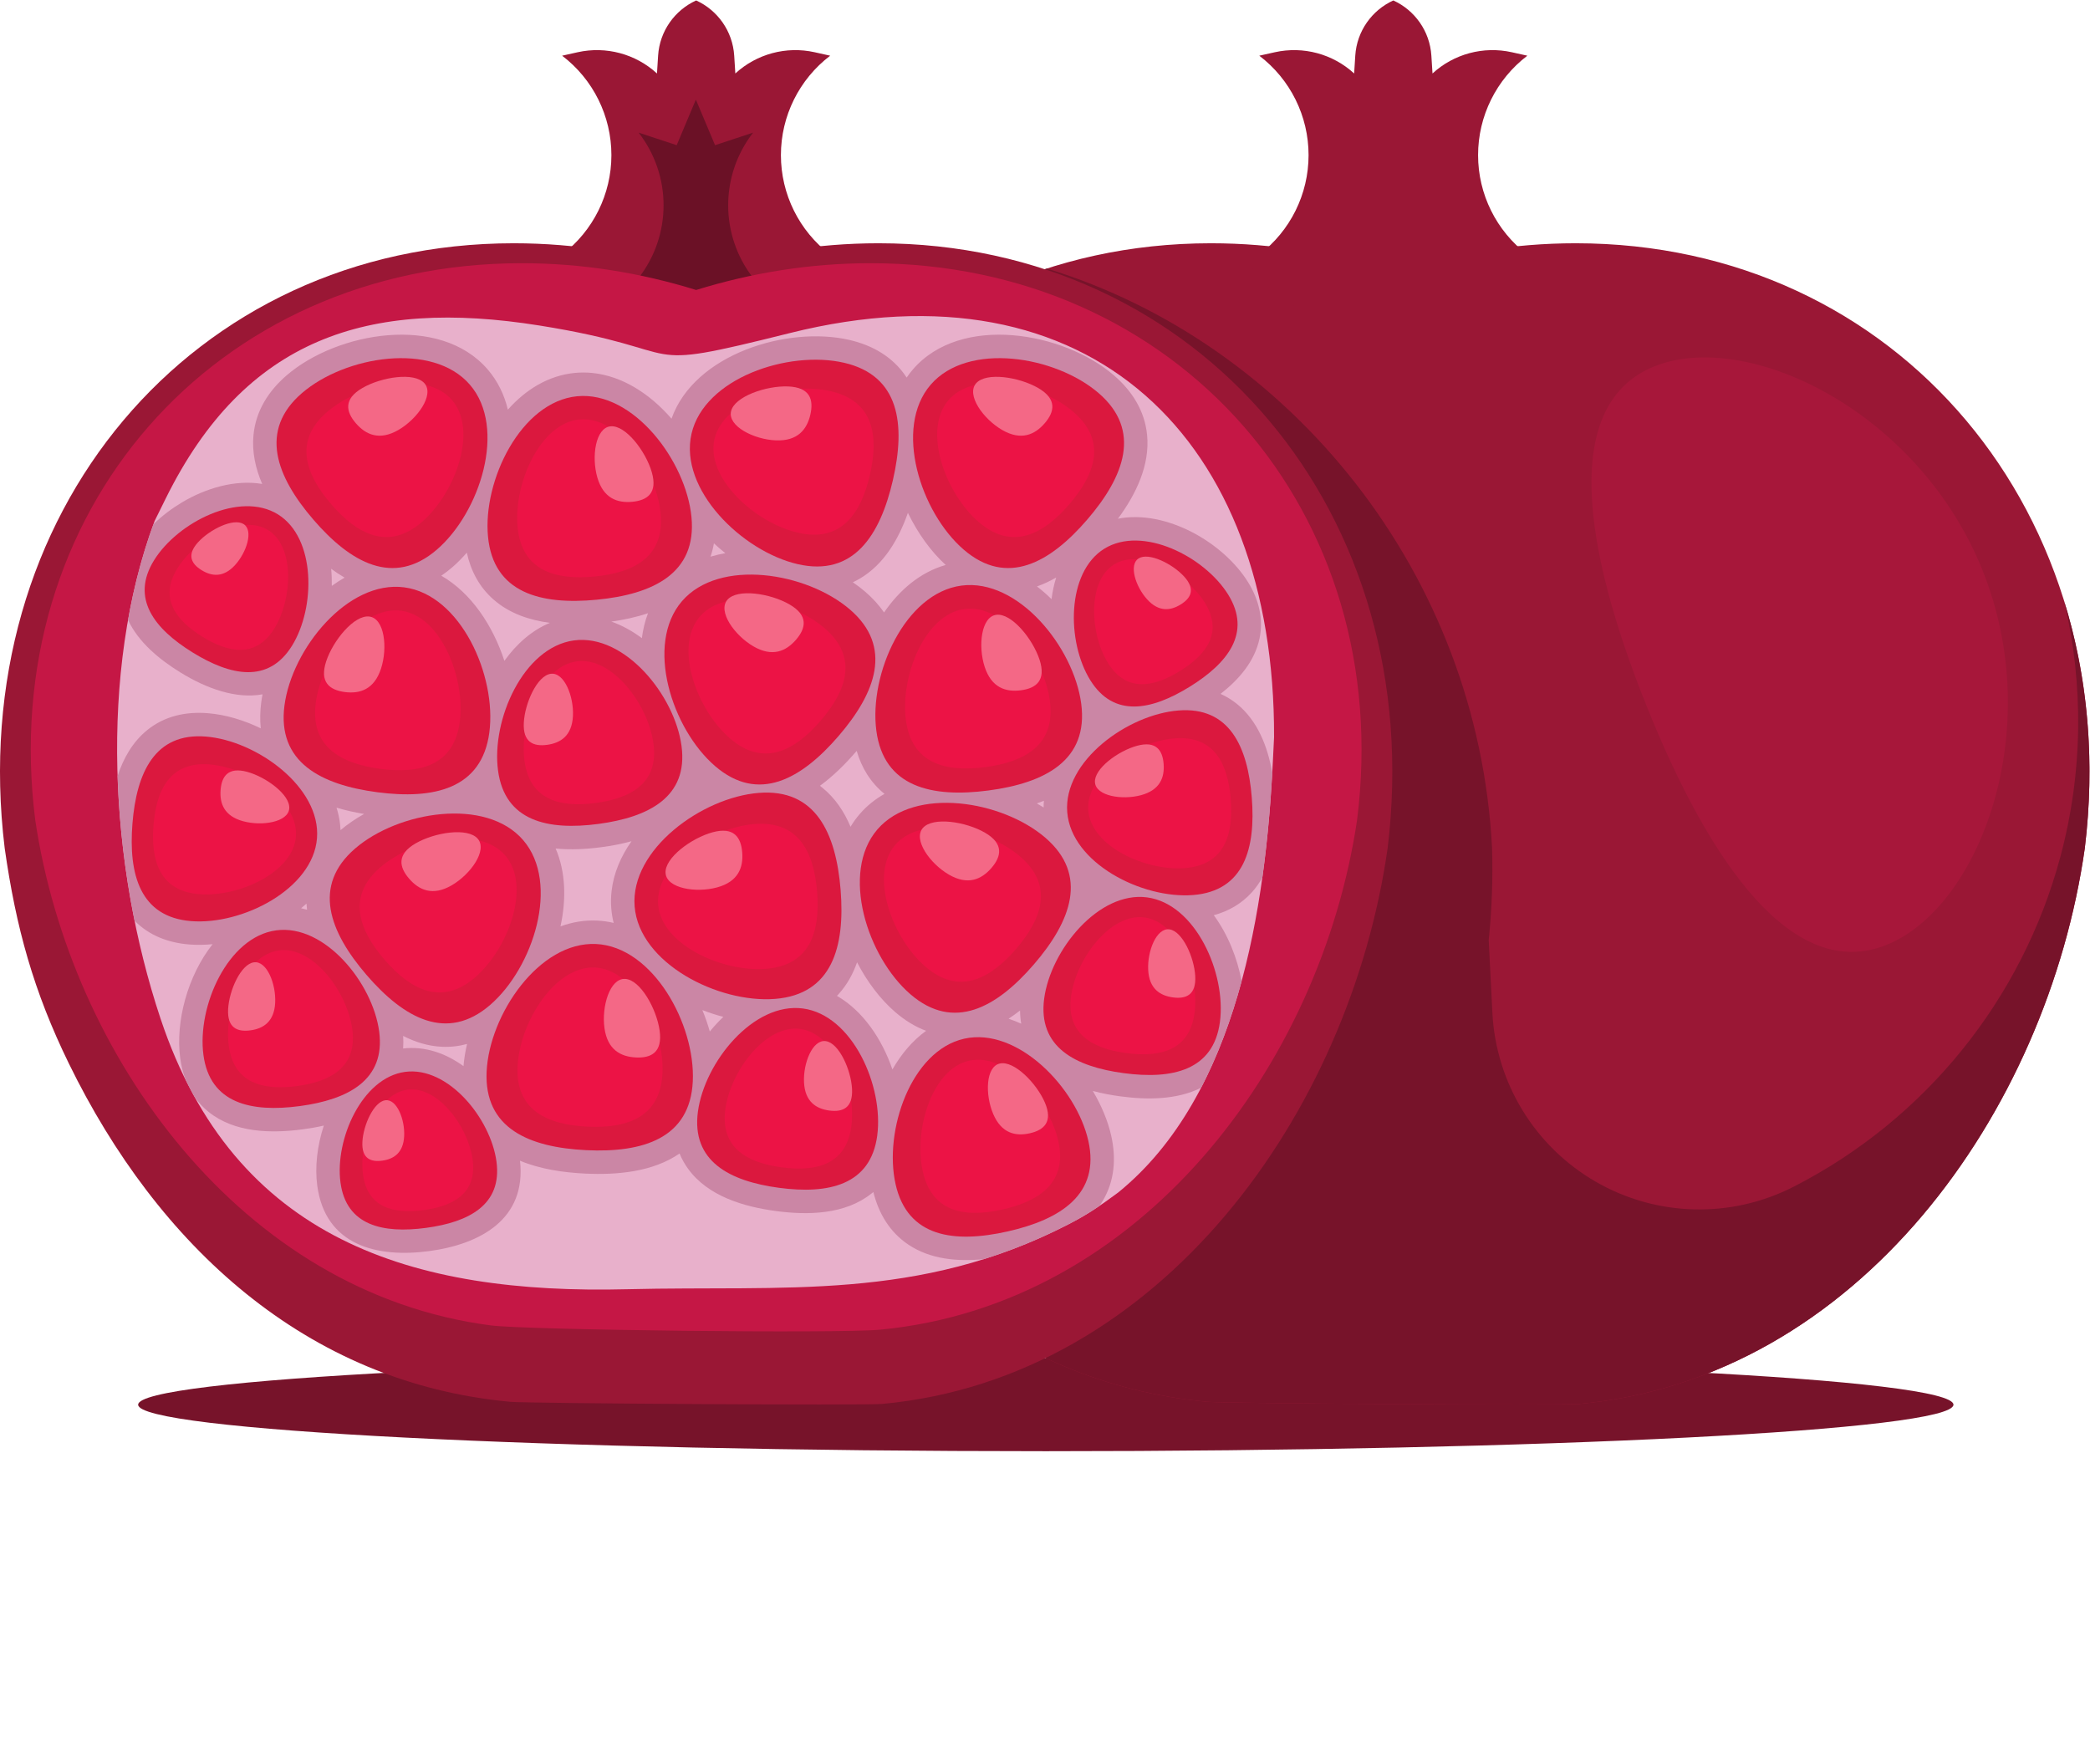 <?xml version="1.0" encoding="UTF-8" standalone="no"?>
<svg
   xmlns:dc="http://purl.org/dc/elements/1.1/"
   xmlns:cc="http://creativecommons.org/ns#"
   xmlns:rdf="http://www.w3.org/1999/02/22-rdf-syntax-ns#"
   xmlns:svg="http://www.w3.org/2000/svg"
   xmlns="http://www.w3.org/2000/svg"
   xmlns:sodipodi="http://sodipodi.sourceforge.net/DTD/sodipodi-0.dtd"
   xmlns:inkscape="http://www.inkscape.org/namespaces/inkscape"
   version="1.1"
   id="svg2"
   xml:space="preserve"
   width="840.52"
   height="709.44"
   viewBox="0 0 840.52 709.44"
   sodipodi:docname="228_pomegranate.svg"
   inkscape:version="1.0.1 (3bc2e813f5, 2020-09-07)"><defs
     id="defs6"><clipPath
       clipPathUnits="userSpaceOnUse"
       id="clipPath109"><rect
         style="fill-rule:evenodd;stroke-width:7.5"
         id="rect111"
         width="7052.172"
         height="4587.079"
         x="-100.293"
         y="-5368.308"
         transform="scale(1,-1)" /></clipPath></defs><sodipodi:namedview
     pagecolor="#ffffff"
     bordercolor="#666666"
     borderopacity="1"
     objecttolerance="10"
     gridtolerance="10"
     guidetolerance="10"
     inkscape:pageopacity="0"
     inkscape:pageshadow="2"
     inkscape:window-width="2400"
     inkscape:window-height="1271"
     id="namedview4"
     inkscape:document-rotation="0"
     showgrid="false"
     inkscape:zoom="1.420839"
     inkscape:cx="293.95282"
     inkscape:cy="332.1981"
     inkscape:window-x="-9"
     inkscape:window-y="454"
     inkscape:window-maximized="1"
     inkscape:current-layer="g10" /><g
     id="g10"
     inkscape:groupmode="layer"
     inkscape:label="ink_ext_XXXXXX"
     transform="matrix(1.333,0,0,-1.333,0,709.44)"><g
       id="g12"
       transform="scale(0.1)"
       clip-path="url(#clipPath109)"><path
         d="m 2296.45,90.519 c 0,6.77 -0.97,12.601 -2.99,17.422 -1.94,4.872 -4.69,8.579 -8.22,11.231 -3.51,2.578 -7.37,3.898 -11.66,3.898 -6.76,0 -12.47,-2.859 -17.13,-8.39 -4.67,-5.61 -6.99,-13.75 -6.99,-24.61 0,-10.219 2.32,-18.141 6.92,-23.758 4.64,-5.672 10.38,-8.551 17.2,-8.551 4.09,0 7.87,1.25 11.37,3.75 3.44,2.461 6.25,6.16 8.35,11.09 2.12,4.98 3.15,10.918 3.15,17.918 z m -48.13,37.333 v -3.09 c 4.61,5.937 9.39,10.34 14.37,13.09 4.99,2.8 10.65,4.23 16.95,4.23 7.54,0 14.51,-2.062 20.87,-6.16 6.34,-4.051 11.36,-9.961 15.06,-17.813 3.69,-7.847 5.51,-17.078 5.51,-27.797 0,-7.883 -1.03,-15.184 -3.16,-21.711 -2.12,-6.629 -5.05,-12.18 -8.78,-16.652 -3.72,-4.469 -8.13,-7.949 -13.18,-10.297 -5.09,-2.453 -10.54,-3.641 -16.32,-3.641 -7.05,0 -12.95,1.449 -17.71,4.399 -4.8,2.93 -9.31,7.23 -13.61,12.941 V 16.891 C 2248.32,5.59 2244.38,0 2236.53,0 c -4.63,0 -7.69,1.41 -9.16,4.332 -1.5,2.93 -2.25,7.168 -2.25,12.73 V 127.691 c 0,4.86 0.99,8.539 3.05,10.918 2.06,2.403 4.84,3.641 8.36,3.641 3.47,0 6.32,-1.238 8.5,-3.738 2.19,-2.512 3.29,-6.063 3.29,-10.66"
         style="fill:#2d2b2e;fill-opacity:1;fill-rule:nonzero;stroke:none"
         id="path14" /><path
         d="M 2404.63,52.492 V 55.75 c -2.97,-3.898 -6.04,-7.117 -9.3,-9.719 -3.24,-2.692 -6.78,-4.641 -10.59,-5.902 -3.86,-1.258 -8.25,-1.918 -13.15,-1.918 -5.93,0 -11.25,1.301 -15.96,3.828 -4.72,2.582 -8.35,6.113 -10.91,10.613 -3.1,5.449 -4.61,13.277 -4.61,23.43 v 50.809 c 0,5.101 1.11,8.961 3.34,11.461 2.21,2.55 5.14,3.847 8.8,3.847 3.73,0 6.72,-1.297 9,-3.886 2.27,-2.571 3.41,-6.411 3.41,-11.422 V 85.852 c 0,-5.922 0.49,-10.91 1.39,-14.93 1.02,-4.07 2.72,-7.231 5.26,-9.531 2.44,-2.262 5.81,-3.391 10.07,-3.391 4.18,0 8.08,1.301 11.7,3.852 3.69,2.551 6.36,5.871 8.02,9.988 1.4,3.672 2.07,11.621 2.07,23.883 v 31.168 c 0,5.011 1.14,8.851 3.43,11.422 2.26,2.589 5.22,3.886 8.87,3.886 3.68,0 6.61,-1.297 8.82,-3.847 2.21,-2.5 3.3,-6.36 3.3,-11.461 V 52.652 c 0,-4.883 -1.03,-8.562 -3.18,-10.961 -2.09,-2.473 -4.84,-3.66 -8.21,-3.66 -3.34,0 -6.11,1.281 -8.3,3.781 -2.18,2.559 -3.27,6.066 -3.27,10.68"
         style="fill:#2d2b2e;fill-opacity:1;fill-rule:nonzero;stroke:none"
         id="path16" /><path
         d="m 2475.85,89.5 c 0,-10.188 2.22,-18.008 6.67,-23.508 4.48,-5.441 10.34,-8.23 17.61,-8.23 6.2,0 11.49,2.82 15.99,8.418 4.48,5.621 6.69,13.582 6.69,24.051 0,6.84 -0.93,12.649 -2.77,17.492 -1.88,4.898 -4.55,8.679 -7.92,11.34 -3.47,2.628 -7.42,4.007 -11.99,4.007 -4.71,0 -8.83,-1.379 -12.5,-4.007 -3.68,-2.661 -6.54,-6.543 -8.65,-11.563 -2.1,-5 -3.13,-11 -3.13,-18 z m -1.17,76.172 v -39.16 c 4.57,5.058 9.3,8.847 14.1,11.551 4.79,2.66 10.75,4.019 17.83,4.019 8.14,0 15.27,-2.062 21.45,-6.082 6.12,-4.098 10.92,-9.91 14.29,-17.559 3.42,-7.679 5.09,-16.742 5.09,-27.261 0,-7.789 -0.94,-14.898 -2.81,-21.41 -1.91,-6.457 -4.63,-12.047 -8.22,-16.828 -3.63,-4.762 -7.99,-8.379 -13.11,-11.082 -5.14,-2.547 -10.8,-3.848 -16.95,-3.848 -3.78,0 -7.33,0.469 -10.69,1.41 -3.34,0.93 -6.17,2.141 -8.48,3.711 -2.36,1.488 -4.35,3.086 -6,4.688 -1.65,1.652 -3.8,4.082 -6.5,7.332 v -2.5 c 0,-4.859 -1.13,-8.492 -3.36,-10.961 -2.2,-2.473 -5.04,-3.68 -8.43,-3.68 -3.5,0 -6.24,1.207 -8.34,3.68 -2.06,2.551 -3.09,6.129 -3.09,10.961 V 164.57 c 0,5.153 1.01,9.082 3.03,11.731 2,2.679 4.78,4 8.4,4 3.75,0 6.68,-1.281 8.7,-3.828 2.06,-2.524 3.09,-6.094 3.09,-10.801"
         style="fill:#2d2b2e;fill-opacity:1;fill-rule:nonzero;stroke:none"
         id="path18" /><path
         d="M 2564.77,53.59 V 164.73 c 0,5.153 1.09,9.012 3.27,11.649 2.2,2.601 5.15,3.922 8.86,3.922 3.72,0 6.71,-1.289 9.01,-3.91 2.24,-2.571 3.4,-6.5 3.4,-11.661 V 53.59 c 0,-5.168 -1.18,-9.098 -3.46,-11.73 -2.31,-2.547 -5.29,-3.848 -8.95,-3.848 -3.59,0 -6.48,1.328 -8.75,4.027 -2.26,2.711 -3.38,6.531 -3.38,11.551"
         style="fill:#2d2b2e;fill-opacity:1;fill-rule:nonzero;stroke:none"
         id="path20" /><path
         d="M 2639.22,127.609 V 53.59 c 0,-5.16 -1.19,-9.027 -3.48,-11.668 -2.35,-2.582 -5.34,-3.91 -8.91,-3.91 -3.61,0 -6.53,1.328 -8.77,4.02 -2.24,2.719 -3.38,6.539 -3.38,11.559 v 73.301 c 0,5.011 1.14,8.851 3.38,11.422 2.24,2.589 5.16,3.886 8.77,3.886 3.57,0 6.56,-1.297 8.91,-3.886 2.29,-2.571 3.48,-6.102 3.48,-10.704 z m -12.15,26.52 c -3.4,0 -6.31,1.062 -8.79,3.332 -2.36,2.168 -3.6,5.309 -3.6,9.309 0,3.609 1.24,6.562 3.73,8.972 2.46,2.328 5.36,3.449 8.66,3.449 3.19,0 6.02,-1.039 8.48,-3.16 2.43,-2.121 3.67,-5.25 3.67,-9.261 0,-3.989 -1.21,-7.04 -3.59,-9.25 -2.4,-2.227 -5.24,-3.391 -8.56,-3.391"
         style="fill:#2d2b2e;fill-opacity:1;fill-rule:nonzero;stroke:none"
         id="path22" /><path
         d="m 2752.54,69.731 c 0,-3.18 -0.89,-6.598 -2.71,-10.219 -1.87,-3.633 -4.65,-7.082 -8.4,-10.359 -3.74,-3.281 -8.46,-5.93 -14.15,-7.902 -5.69,-2.051 -12.13,-3.039 -19.23,-3.039 -15.19,0 -27.02,4.621 -35.55,13.82 -8.51,9.27 -12.76,21.602 -12.76,37.129 0,10.5 1.94,19.82 5.82,27.86 3.9,8.05 9.57,14.332 16.92,18.722 7.35,4.43 16.19,6.629 26.42,6.629 6.37,0 12.22,-0.98 17.52,-2.891 5.31,-1.949 9.81,-4.48 13.47,-7.507 3.7,-3.071 6.5,-6.34 8.48,-9.801 1.98,-3.481 2.91,-6.723 2.91,-9.731 0,-3.031 -1.11,-5.609 -3.27,-7.761 -2.2,-2.149 -4.83,-3.219 -7.96,-3.219 -2.06,0 -3.74,0.609 -5.1,1.699 -1.32,1.051 -2.87,2.781 -4.53,5.27 -3.01,4.722 -6.14,8.312 -9.41,10.742 -3.28,2.348 -7.43,3.59 -12.42,3.59 -7.29,0 -13.15,-3.012 -17.58,-8.903 -4.43,-5.957 -6.63,-14.046 -6.63,-24.289 0,-4.809 0.58,-9.301 1.7,-13.32 1.15,-4.027 2.8,-7.438 4.93,-10.32 2.17,-2.859 4.76,-5 7.85,-6.457 3.04,-1.48 6.41,-2.242 10.04,-2.242 4.95,0 9.14,1.18 12.65,3.582 3.52,2.387 6.63,6.019 9.29,10.859 1.54,2.93 3.14,5.16 4.89,6.828 1.75,1.609 3.87,2.391 6.38,2.391 3,0 5.49,-1.16 7.48,-3.519 1.94,-2.43 2.95,-4.949 2.95,-7.641"
         style="fill:#2d2b2e;fill-opacity:1;fill-rule:nonzero;stroke:none"
         id="path24" /><path
         d="m 2792.99,90.231 c 0,-6.93 1.03,-12.82 3.1,-17.73 2.07,-4.891 4.87,-8.527 8.45,-10.988 3.64,-2.5 7.55,-3.75 11.77,-3.75 4.35,0 8.28,1.199 11.84,3.539 3.57,2.352 6.41,5.949 8.56,10.801 2.12,4.84 3.17,10.91 3.17,18.129 0,6.859 -1.05,12.71 -3.17,17.622 -2.15,4.961 -5.01,8.668 -8.64,11.32 -3.63,2.578 -7.59,3.898 -11.89,3.898 -4.49,0 -8.5,-1.379 -12.06,-4.007 -3.5,-2.661 -6.27,-6.493 -8.21,-11.481 -1.94,-5 -2.92,-10.711 -2.92,-17.352 z m 48.25,-37.578 v 2.5 c -3.29,-3.941 -6.55,-7.133 -9.78,-9.59 -3.17,-2.492 -6.67,-4.363 -10.41,-5.66 -3.73,-1.23 -7.84,-1.891 -12.27,-1.891 -5.85,0 -11.32,1.301 -16.31,3.848 -4.99,2.703 -9.33,6.351 -12.98,11.18 -3.66,4.793 -6.42,10.473 -8.34,17 -1.9,6.473 -2.82,13.523 -2.82,21.141 0,15.972 3.75,28.511 11.24,37.461 7.51,8.949 17.36,13.441 29.58,13.441 7.08,0 13.05,-1.301 17.89,-3.891 4.84,-2.492 9.59,-6.402 14.2,-11.679 v 37.828 c 0,5.281 1,9.23 3.03,11.922 1.99,2.699 4.83,4.039 8.56,4.039 3.72,0 6.56,-1.231 8.6,-3.68 2.01,-2.461 3.04,-6.141 3.04,-10.949 V 52.652 c 0,-4.883 -1.1,-8.562 -3.26,-10.961 -2.16,-2.473 -4.95,-3.68 -8.38,-3.68 -3.31,0 -6.12,1.25 -8.32,3.801 -2.19,2.5 -3.27,6.09 -3.27,10.84"
         style="fill:#2d2b2e;fill-opacity:1;fill-rule:nonzero;stroke:none"
         id="path26" /><path
         d="m 2956.37,90.051 c 0,10.398 -2.22,18.551 -6.63,24.359 -4.4,5.801 -10.34,8.75 -17.75,8.75 -4.83,0 -9.03,-1.328 -12.7,-3.91 -3.64,-2.621 -6.47,-6.437 -8.44,-11.527 -1.98,-5.012 -2.97,-10.911 -2.97,-17.672 0,-6.699 0.99,-12.551 2.93,-17.551 1.94,-4.988 4.73,-8.82 8.38,-11.52 3.59,-2.609 7.91,-3.918 12.8,-3.918 7.41,0 13.35,2.879 17.75,8.738 4.41,5.82 6.63,13.93 6.63,24.25 z m 24.63,0 c 0,-7.621 -1.14,-14.641 -3.42,-21.148 -2.27,-6.371 -5.56,-11.93 -9.87,-16.582 -4.33,-4.641 -9.49,-8.078 -15.49,-10.629 -5.99,-2.473 -12.78,-3.68 -20.23,-3.68 -7.43,0 -14.1,1.207 -20.06,3.758 -5.93,2.481 -11.08,6.051 -15.43,10.723 -4.34,4.688 -7.62,10.148 -9.91,16.5 -2.24,6.387 -3.34,13.367 -3.34,21.098 0,7.75 1.14,14.851 3.41,21.269 2.29,6.461 5.54,11.954 9.79,16.563 4.27,4.527 9.41,8.07 15.48,10.539 6.08,2.461 12.74,3.738 20.06,3.738 7.44,0 14.2,-1.277 20.23,-3.777 6.04,-2.512 11.23,-6.109 15.55,-10.731 4.32,-4.621 7.61,-10.152 9.83,-16.539 2.3,-6.363 3.4,-13.421 3.4,-21.101"
         style="fill:#2d2b2e;fill-opacity:1;fill-rule:nonzero;stroke:none"
         id="path28" /><path
         d="m 3084.7,111.191 c -1.83,-4.332 -2.72,-11.941 -2.72,-22.96 V 54.18 c 0,-5.359 -1.15,-9.43 -3.52,-12.141 -2.32,-2.699 -5.43,-4.027 -9.27,-4.027 -3.7,0 -6.69,1.328 -8.99,4.027 -2.31,2.711 -3.45,6.781 -3.45,12.141 v 40.852 c 0,6.43 -0.24,11.442 -0.67,15.051 -0.43,3.527 -1.55,6.481 -3.4,8.77 -1.83,2.289 -4.79,3.437 -8.79,3.437 -8.03,0 -13.29,-2.879 -15.88,-8.68 -2.55,-5.757 -3.79,-14.007 -3.79,-24.789 V 54.18 c 0,-5.348 -1.17,-9.391 -3.46,-12.051 -2.32,-2.789 -5.37,-4.117 -9.1,-4.117 -3.74,0 -6.82,1.328 -9.16,4.117 -2.39,2.66 -3.53,6.703 -3.53,12.012 v 73.351 c 0,4.821 1.03,8.5 3.13,10.981 2.16,2.488 4.95,3.777 8.44,3.777 3.36,0 6.16,-1.18 8.41,-3.52 2.25,-2.339 3.36,-5.558 3.36,-9.71 v -2.438 c 4.25,5.32 8.82,9.258 13.66,11.731 4.85,2.476 10.3,3.769 16.19,3.769 6.17,0 11.43,-1.301 15.89,-3.891 4.46,-2.55 8.09,-6.441 10.95,-11.609 4.14,5.207 8.6,9.16 13.33,11.668 4.75,2.539 9.97,3.832 15.72,3.832 6.75,0 12.52,-1.359 17.36,-4.152 4.87,-2.778 8.49,-6.68 10.89,-11.84 2.11,-4.617 3.14,-11.899 3.14,-21.879 V 54.18 c 0,-5.359 -1.15,-9.43 -3.47,-12.141 -2.38,-2.699 -5.44,-4.027 -9.29,-4.027 -3.72,0 -6.77,1.328 -9.11,4.117 -2.4,2.66 -3.59,6.703 -3.59,12.051 v 43.109 c 0,5.504 -0.23,9.902 -0.66,13.25 -0.45,3.34 -1.66,6.09 -3.66,8.352 -1.96,2.25 -4.98,3.398 -8.97,3.398 -3.23,0 -6.32,-1.027 -9.19,-2.976 -2.96,-2.043 -5.17,-4.731 -6.8,-8.122 v 0"
         style="fill:#2d2b2e;fill-opacity:1;fill-rule:nonzero;stroke:none"
         id="path30" /><path
         d="m 3223.74,89.57 c -3.63,-1.43 -8.85,-2.852 -15.72,-4.418 -6.86,-1.52 -11.63,-2.613 -14.27,-3.363 -2.64,-0.75 -5.15,-2.117 -7.54,-4.207 -2.43,-2.16 -3.62,-5.082 -3.62,-8.84 0,-3.902 1.42,-7.18 4.24,-9.883 2.82,-2.777 6.51,-4.117 11.08,-4.117 4.84,0 9.35,1.137 13.44,3.359 4.11,2.211 7.14,5.098 9.04,8.578 2.22,3.883 3.35,10.262 3.35,19.23 z m 1.6,-37.141 C 3219.38,47.621 3213.65,44 3208.1,41.652 c -5.53,-2.453 -11.76,-3.641 -18.63,-3.641 -6.33,0 -11.84,1.301 -16.62,3.848 -4.78,2.633 -8.44,6.16 -11.03,10.633 -2.57,4.438 -3.88,9.227 -3.88,14.438 0,7 2.18,12.961 6.42,17.93 4.23,4.891 10.07,8.211 17.5,9.93 1.56,0.371 5.46,1.191 11.61,2.5 6.21,1.351 11.47,2.523 15.92,3.641 4.38,1.05 9.2,2.39 14.35,3.941 -0.33,6.809 -1.62,11.758 -3.92,14.961 -2.32,3.137 -7.13,4.688 -14.36,4.688 -6.25,0 -10.92,-0.868 -14.12,-2.707 -3.12,-1.774 -5.84,-4.543 -8.06,-8.204 -2.27,-3.609 -3.83,-6 -4.76,-7.179 -0.95,-1.16 -2.96,-1.688 -5.98,-1.688 -2.78,0 -5.14,0.899 -7.12,2.727 -2.05,1.863 -3.06,4.211 -3.06,7.113 0,4.5 1.55,8.898 4.6,13.109 3.05,4.282 7.82,7.778 14.3,10.559 6.47,2.762 14.54,4.121 24.2,4.121 10.79,0 19.27,-1.359 25.48,-4.019 6.16,-2.61 10.5,-6.782 13.04,-12.602 2.58,-5.711 3.86,-13.398 3.86,-22.871 0,-6.008 0,-11.16 -0.05,-15.309 -0.06,-4.219 -0.07,-8.891 -0.14,-14.02 0,-4.809 0.76,-9.859 2.3,-15.039 1.49,-5.199 2.25,-8.609 2.25,-10.082 0,-2.617 -1.21,-5.051 -3.55,-7.18 -2.32,-2.148 -5.02,-3.238 -8.01,-3.238 -2.54,0 -4.99,1.207 -7.5,3.68 -2.43,2.469 -5.04,6.078 -7.8,10.738"
         style="fill:#2d2b2e;fill-opacity:1;fill-rule:nonzero;stroke:none"
         id="path32" /><path
         d="M 3297.32,127.609 V 53.59 c 0,-5.16 -1.18,-9.027 -3.5,-11.668 -2.34,-2.582 -5.29,-3.91 -8.88,-3.91 -3.6,0 -6.57,1.328 -8.78,4.02 -2.26,2.719 -3.38,6.539 -3.38,11.559 v 73.301 c 0,5.011 1.12,8.851 3.38,11.422 2.21,2.589 5.18,3.886 8.78,3.886 3.59,0 6.54,-1.297 8.88,-3.886 2.32,-2.571 3.5,-6.102 3.5,-10.704 z m -12.13,26.52 c -3.4,0 -6.31,1.062 -8.75,3.332 -2.42,2.168 -3.66,5.309 -3.66,9.309 0,3.609 1.26,6.562 3.76,8.972 2.46,2.328 5.37,3.449 8.65,3.449 3.16,0 6.01,-1.039 8.48,-3.16 2.42,-2.121 3.65,-5.25 3.65,-9.261 0,-3.989 -1.19,-7.04 -3.58,-9.25 -2.42,-2.227 -5.27,-3.391 -8.55,-3.391"
         style="fill:#2d2b2e;fill-opacity:1;fill-rule:nonzero;stroke:none"
         id="path34" /><path
         d="m 3345.02,127.992 v -3.07 c 4.27,5.918 9.02,10.289 14.12,13.058 5.14,2.801 11.01,4.219 17.73,4.219 6.44,0 12.23,-1.476 17.36,-4.469 5.05,-2.91 8.89,-7.031 11.39,-12.417 1.61,-3.141 2.64,-6.563 3.14,-10.161 0.45,-3.621 0.74,-8.242 0.74,-13.89 V 53.59 c 0,-5.16 -1.17,-9.027 -3.39,-11.668 -2.26,-2.582 -5.19,-3.91 -8.76,-3.91 -3.64,0 -6.63,1.328 -8.84,4.027 -2.29,2.711 -3.47,6.531 -3.47,11.551 v 42.68 c 0,8.473 -1.08,14.921 -3.34,19.402 -2.3,4.469 -6.77,6.719 -13.49,6.719 -4.37,0 -8.36,-1.371 -11.96,-4.121 -3.6,-2.68 -6.23,-6.43 -7.91,-11.2 -1.2,-3.789 -1.82,-10.918 -1.82,-21.429 V 53.59 c 0,-5.168 -1.13,-9.098 -3.46,-11.73 -2.32,-2.547 -5.29,-3.848 -8.93,-3.848 -3.53,0 -6.46,1.328 -8.72,4.02 -2.32,2.719 -3.43,6.539 -3.43,11.559 v 74.019 c 0,4.911 1,8.524 3.06,10.942 2.02,2.41 4.86,3.648 8.36,3.648 2.15,0 4.12,-0.59 5.81,-1.629 1.81,-1.039 3.16,-2.679 4.21,-4.73 1.02,-2.199 1.6,-4.77 1.6,-7.848"
         style="fill:#2d2b2e;fill-opacity:1;fill-rule:nonzero;stroke:none"
         id="path36" /><path
         d="m 3448.89,126.219 19.84,-58.157 21.4,60.7 c 1.72,4.879 3.35,8.301 4.99,10.359 1.64,2.012 4.05,3.078 7.34,3.078 3.14,0 5.79,-1.129 8.01,-3.34 2.16,-2.187 3.28,-4.668 3.28,-7.609 0,-1.109 -0.23,-2.398 -0.61,-3.867 -0.36,-1.551 -0.82,-2.973 -1.35,-4.301 -0.52,-1.269 -1.04,-2.801 -1.75,-4.461 l -23.56,-61 c -0.66,-1.742 -1.53,-4 -2.56,-6.68 -1.08,-2.672 -2.25,-4.961 -3.52,-6.941 -1.31,-1.871 -2.89,-3.328 -4.75,-4.398 -1.91,-1.051 -4.22,-1.59 -6.92,-1.59 -3.47,0 -6.25,0.809 -8.32,2.457 -2.09,1.66 -3.63,3.453 -4.58,5.473 -0.99,1.938 -2.68,5.848 -5,11.68 l -23.4,60.328 c -0.55,1.5 -1.11,3.024 -1.7,4.492 -0.55,1.508 -0.99,3.008 -1.41,4.61 -0.36,1.59 -0.58,2.929 -0.58,4.019 0,1.782 0.5,3.512 1.55,5.219 1.01,1.742 2.44,3.184 4.23,4.242 1.81,1.078 3.72,1.668 5.85,1.668 4.05,0 6.87,-1.238 8.39,-3.726 1.55,-2.422 3.26,-6.5 5.13,-12.254"
         style="fill:#2d2b2e;fill-opacity:1;fill-rule:nonzero;stroke:none"
         id="path38" /><path
         d="m 3549.32,98.391 h 44.51 c -0.58,8.75 -2.83,15.308 -6.78,19.64 -3.95,4.309 -9.12,6.489 -15.53,6.489 -6.09,0 -11.12,-2.2 -15.03,-6.59 -3.95,-4.399 -6.28,-10.918 -7.17,-19.539 z m 48.05,-14.551 h -48.05 c 0.02,-5.871 1.19,-10.98 3.34,-15.469 2.23,-4.398 5.13,-7.731 8.74,-10 3.63,-2.289 7.66,-3.371 12.03,-3.371 2.92,0 5.63,0.352 8.04,1.039 2.43,0.773 4.78,1.891 7.09,3.402 2.24,1.531 4.33,3.16 6.26,4.961 1.89,1.719 4.45,4.078 7.45,7.09 1.29,1.188 3.09,1.707 5.4,1.707 2.55,0 4.58,-0.699 6.13,-2.16 1.58,-1.438 2.33,-3.449 2.33,-6.059 0,-2.34 -0.86,-5.059 -2.63,-8.168 -1.72,-3.07 -4.29,-6.051 -7.85,-8.934 -3.53,-2.816 -7.93,-5.168 -13.23,-7.09 -5.28,-1.859 -11.35,-2.777 -18.29,-2.777 -15.77,0 -28.03,4.699 -36.76,14.059 -8.73,9.43 -13.11,22.121 -13.11,38.16 0,7.68 1.11,14.64 3.24,21.102 2.15,6.488 5.29,12.039 9.42,16.66 4.15,4.66 9.22,8.238 15.29,10.668 6.08,2.473 12.77,3.711 20.18,3.711 9.52,0 17.76,-2.109 24.64,-6.371 6.86,-4.211 12.01,-9.609 15.41,-16.309 3.44,-6.711 5.13,-13.531 5.13,-20.511 0,-6.398 -1.71,-10.578 -5.29,-12.48 -3.57,-1.938 -8.5,-2.859 -14.91,-2.859"
         style="fill:#2d2b2e;fill-opacity:1;fill-rule:nonzero;stroke:none"
         id="path40" /><path
         d="m 3726.33,69.731 c 0,-3.18 -0.89,-6.598 -2.75,-10.219 -1.84,-3.633 -4.59,-7.082 -8.36,-10.359 -3.74,-3.281 -8.49,-5.93 -14.2,-7.902 -5.66,-2.051 -12.11,-3.039 -19.21,-3.039 -15.2,0 -27.04,4.621 -35.54,13.82 -8.48,9.27 -12.78,21.602 -12.78,37.129 0,10.5 1.94,19.82 5.87,27.86 3.9,8.05 9.5,14.332 16.89,18.722 7.35,4.43 16.2,6.629 26.46,6.629 6.34,0 12.16,-0.98 17.5,-2.891 5.28,-1.949 9.76,-4.48 13.5,-7.507 3.68,-3.071 6.48,-6.34 8.46,-9.801 1.91,-3.481 2.9,-6.723 2.9,-9.731 0,-3.031 -1.08,-5.609 -3.33,-7.761 -2.16,-2.149 -4.81,-3.219 -7.92,-3.219 -2.06,0 -3.74,0.609 -5.05,1.699 -1.39,1.051 -2.9,2.781 -4.6,5.27 -2.99,4.722 -6.1,8.312 -9.36,10.742 -3.28,2.348 -7.43,3.59 -12.5,3.59 -7.2,0 -13.09,-3.012 -17.5,-8.903 -4.47,-5.957 -6.65,-14.046 -6.65,-24.289 0,-4.809 0.59,-9.301 1.69,-13.32 1.15,-4.027 2.81,-7.438 4.96,-10.32 2.17,-2.859 4.78,-5 7.85,-6.457 3,-1.48 6.37,-2.242 10.05,-2.242 4.9,0 9.14,1.18 12.65,3.582 3.48,2.387 6.62,6.019 9.32,10.859 1.49,2.93 3.08,5.16 4.83,6.828 1.73,1.609 3.84,2.391 6.39,2.391 2.97,0 5.49,-1.16 7.42,-3.519 2.02,-2.43 3.01,-4.949 3.01,-7.641"
         style="fill:#2d2b2e;fill-opacity:1;fill-rule:nonzero;stroke:none"
         id="path42" /><path
         d="m 3749.14,140.02 h 2.71 v 15.402 c 0,4.098 0.1,7.359 0.31,9.707 0.22,2.34 0.76,4.32 1.77,6.031 0.94,1.731 2.32,3.172 4.14,4.289 1.77,1.071 3.77,1.602 6,1.602 3.11,0 5.93,-1.219 8.44,-3.629 1.65,-1.66 2.74,-3.633 3.2,-5.953 0.44,-2.34 0.66,-5.707 0.66,-10.008 V 140.02 h 9.03 c 3.46,0 6.11,-0.868 7.94,-2.598 1.87,-1.723 2.76,-3.902 2.76,-6.602 0,-3.437 -1.3,-5.898 -3.94,-7.23 -2.58,-1.36 -6.33,-2.07 -11.19,-2.07 h -4.6 V 74.332 c 0,-4.012 0.13,-7.082 0.39,-9.262 0.32,-2.18 1.07,-3.938 2.22,-5.25 1.14,-1.34 3.04,-2.059 5.68,-2.059 1.46,0 3.38,0.27 5.87,0.82 2.41,0.539 4.34,0.801 5.75,0.801 1.97,0 3.78,-0.871 5.34,-2.453 1.57,-1.707 2.39,-3.719 2.39,-6.168 0,-4.121 -2.11,-7.281 -6.47,-9.48 -4.35,-2.18 -10.54,-3.27 -18.61,-3.27 -7.68,0 -13.51,1.328 -17.47,4.027 -3.95,2.711 -6.57,6.391 -7.74,11.211 -1.27,4.75 -1.87,11.082 -1.87,19.051 V 121.52 h -3.29 c -3.46,0 -6.16,0.871 -8.04,2.66 -1.88,1.742 -2.79,3.941 -2.79,6.64 0,2.7 0.98,4.879 2.9,6.602 1.97,1.73 4.8,2.598 8.51,2.598"
         style="fill:#2d2b2e;fill-opacity:1;fill-rule:nonzero;stroke:none"
         id="path44" /><path
         d="m 3880.21,90.051 c 0,10.398 -2.22,18.551 -6.59,24.359 -4.45,5.801 -10.32,8.75 -17.79,8.75 -4.79,0 -9.01,-1.328 -12.66,-3.91 -3.68,-2.621 -6.5,-6.437 -8.46,-11.527 -1.97,-5.012 -2.97,-10.911 -2.97,-17.672 0,-6.699 1,-12.551 2.95,-17.551 1.93,-4.988 4.7,-8.82 8.32,-11.52 3.63,-2.609 7.88,-3.918 12.82,-3.918 7.47,0 13.34,2.879 17.79,8.738 4.37,5.82 6.59,13.93 6.59,24.25 z m 24.65,0 c 0,-7.621 -1.13,-14.641 -3.44,-21.148 -2.26,-6.371 -5.58,-11.93 -9.87,-16.582 -4.33,-4.641 -9.49,-8.078 -15.47,-10.629 -5.99,-2.473 -12.71,-3.68 -20.25,-3.68 -7.46,0 -14.14,1.207 -20.05,3.758 -5.94,2.481 -11.11,6.051 -15.41,10.723 -4.35,4.688 -7.66,10.148 -9.89,16.5 -2.23,6.387 -3.33,13.367 -3.33,21.098 0,7.75 1.1,14.851 3.33,21.269 2.36,6.461 5.57,11.954 9.83,16.563 4.27,4.527 9.43,8.07 15.47,10.539 6.1,2.461 12.77,3.738 20.05,3.738 7.47,0 14.17,-1.277 20.25,-3.777 6.06,-2.512 11.23,-6.109 15.55,-10.731 4.27,-4.621 7.63,-10.152 9.86,-16.539 2.24,-6.363 3.37,-13.421 3.37,-21.101"
         style="fill:#2d2b2e;fill-opacity:1;fill-rule:nonzero;stroke:none"
         id="path46" /><path
         d="M 3948.6,74.941 V 53.59 c 0,-5.168 -1.17,-9.098 -3.52,-11.73 -2.34,-2.547 -5.31,-3.848 -8.93,-3.848 -3.5,0 -6.44,1.328 -8.7,3.91 -2.28,2.641 -3.39,6.508 -3.39,11.668 v 71.312 c 0,11.539 3.96,17.297 11.94,17.297 4.03,0 7.01,-1.41 8.82,-4.066 1.78,-2.664 2.72,-6.672 2.98,-11.914 2.92,5.242 5.94,9.25 9.03,11.914 3.1,2.656 7.2,4.066 12.32,4.066 5.21,0 10.19,-1.41 15.07,-4.066 4.83,-2.664 7.29,-6.262 7.29,-10.692 0,-3.121 -1.08,-5.75 -3.14,-7.75 -2.03,-2.019 -4.28,-3.062 -6.7,-3.062 -0.89,0 -3.07,0.601 -6.52,1.781 -3.46,1.141 -6.5,1.731 -9.15,1.731 -3.57,0 -6.5,-0.969 -8.76,-2.981 -2.28,-2 -4.06,-4.879 -5.32,-8.738 -1.26,-3.942 -2.17,-8.52 -2.61,-13.91 -0.47,-5.301 -0.71,-11.812 -0.71,-19.57"
         style="fill:#2d2b2e;fill-opacity:1;fill-rule:nonzero;stroke:none"
         id="path48" /><path
         d="m 4079.37,71.461 c 0,-7.059 -1.65,-13.09 -4.99,-18.141 -3.31,-5.051 -8.16,-8.828 -14.61,-11.469 -6.46,-2.539 -14.29,-3.84 -23.57,-3.84 -8.74,0 -16.34,1.41 -22.65,4.219 -6.29,2.832 -10.96,6.309 -13.93,10.539 -3.01,4.203 -4.57,8.441 -4.57,12.68 0,2.812 1.01,5.242 2.96,7.231 1.91,2.031 4.35,3.012 7.25,3.012 2.59,0 4.59,-0.66 5.96,-1.961 1.4,-1.371 2.66,-3.191 3.96,-5.551 2.52,-4.609 5.51,-8.008 9.07,-10.25 3.44,-2.289 8.25,-3.398 14.35,-3.398 4.89,0 8.93,1.141 12.08,3.461 3.12,2.238 4.75,4.879 4.75,7.809 0,4.519 -1.66,7.832 -4.89,9.851 -3.32,2.109 -8.66,4.078 -16.18,5.938 -8.44,2.231 -15.33,4.512 -20.63,6.902 -5.33,2.41 -9.62,5.609 -12.77,9.559 -3.16,3.898 -4.78,8.781 -4.78,14.551 0,5.128 1.47,9.988 4.41,14.507 2.93,4.61 7.32,8.243 13.03,10.954 5.71,2.726 12.63,4.136 20.74,4.136 6.35,0 12.06,-0.75 17.15,-2.09 5.05,-1.379 9.32,-3.226 12.66,-5.527 3.39,-2.332 6,-4.883 7.75,-7.691 1.8,-2.86 2.67,-5.602 2.67,-8.27 0,-2.949 -0.93,-5.301 -2.85,-7.262 -1.89,-1.796 -4.61,-2.777 -8.03,-2.777 -2.54,0 -4.67,0.75 -6.46,2.297 -1.74,1.461 -3.8,3.703 -6.06,6.684 -1.86,2.519 -4.04,4.539 -6.59,6.027 -2.52,1.48 -5.94,2.242 -10.24,2.242 -4.44,0 -8.15,-0.961 -11.04,-2.961 -2.96,-1.961 -4.45,-4.43 -4.45,-7.371 0,-2.687 1.1,-4.898 3.22,-6.629 2.2,-1.719 5.08,-3.141 8.75,-4.281 3.68,-1.129 8.72,-2.52 15.13,-4.141 7.61,-1.918 13.84,-4.238 18.67,-6.949 4.83,-2.66 8.48,-5.828 10.96,-9.508 2.52,-3.699 3.77,-7.859 3.77,-12.531"
         style="fill:#2d2b2e;fill-opacity:1;fill-rule:nonzero;stroke:none"
         id="path50" /><path
         d="m 4107.23,38.012 c -3.7,0 -6.91,1.207 -9.58,3.758 -2.75,2.481 -4.07,6 -4.07,10.473 0,3.797 1.26,7.09 3.81,9.867 2.59,2.73 5.8,4.07 9.57,4.07 3.75,0 6.99,-1.34 9.6,-4.051 2.7,-2.688 4.06,-6.047 4.06,-9.887 0,-4.449 -1.36,-7.93 -4.06,-10.43 -2.61,-2.551 -5.72,-3.801 -9.33,-3.801"
         style="fill:#2d2b2e;fill-opacity:1;fill-rule:nonzero;stroke:none"
         id="path52" /><path
         d="m 4215.81,90.051 c 0,10.398 -2.22,18.551 -6.63,24.359 -4.4,5.801 -10.3,8.75 -17.73,8.75 -4.8,0 -8.98,-1.328 -12.67,-3.91 -3.67,-2.621 -6.47,-6.437 -8.43,-11.527 -1.96,-5.012 -2.97,-10.911 -2.97,-17.672 0,-6.699 0.95,-12.551 2.88,-17.551 2.01,-4.988 4.77,-8.82 8.42,-11.52 3.59,-2.609 7.87,-3.918 12.77,-3.918 7.43,0 13.33,2.879 17.73,8.738 4.41,5.82 6.63,13.93 6.63,24.25 z m 24.67,0 c 0,-7.621 -1.12,-14.641 -3.44,-21.148 -2.29,-6.371 -5.57,-11.93 -9.89,-16.582 -4.33,-4.641 -9.43,-8.078 -15.47,-10.629 -5.97,-2.473 -12.71,-3.68 -20.23,-3.68 -7.43,0 -14.12,1.207 -20.06,3.758 -5.93,2.481 -11.03,6.051 -15.37,10.723 -4.4,4.688 -7.69,10.148 -9.97,16.5 -2.2,6.387 -3.33,13.367 -3.33,21.098 0,7.75 1.13,14.851 3.42,21.269 2.32,6.461 5.53,11.954 9.77,16.563 4.26,4.527 9.43,8.07 15.48,10.539 6.08,2.461 12.72,3.738 20.06,3.738 7.43,0 14.17,-1.277 20.23,-3.777 6.09,-2.512 11.25,-6.109 15.58,-10.731 4.3,-4.621 7.57,-10.152 9.84,-16.539 2.26,-6.363 3.38,-13.421 3.38,-21.101"
         style="fill:#2d2b2e;fill-opacity:1;fill-rule:nonzero;stroke:none"
         id="path54" /><path
         d="M 4284.2,74.941 V 53.59 c 0,-5.168 -1.17,-9.098 -3.49,-11.73 -2.34,-2.547 -5.31,-3.848 -8.88,-3.848 -3.61,0 -6.46,1.328 -8.78,3.91 -2.27,2.641 -3.41,6.508 -3.41,11.668 v 71.312 c 0,11.539 4.05,17.297 11.99,17.297 4.08,0 6.99,-1.41 8.79,-4.066 1.76,-2.664 2.82,-6.672 3.01,-11.914 2.9,5.242 5.9,9.25 9,11.914 3.08,2.656 7.22,4.066 12.33,4.066 5.23,0 10.24,-1.41 15.04,-4.066 4.87,-2.664 7.31,-6.262 7.31,-10.692 0,-3.121 -1.04,-5.75 -3.08,-7.75 -2.11,-2.019 -4.3,-3.062 -6.75,-3.062 -0.87,0 -3.03,0.601 -6.49,1.781 -3.44,1.141 -6.49,1.731 -9.15,1.731 -3.58,0 -6.49,-0.969 -8.83,-2.981 -2.24,-2 -4.03,-4.879 -5.29,-8.738 -1.24,-3.942 -2.13,-8.52 -2.59,-13.91 -0.47,-5.301 -0.73,-11.812 -0.73,-19.57"
         style="fill:#2d2b2e;fill-opacity:1;fill-rule:nonzero;stroke:none"
         id="path56" /><path
         d="m 4355.08,90.91 c 0,-10.348 2.18,-18.211 6.56,-23.57 4.31,-5.277 9.97,-7.957 16.8,-7.957 4.06,0 7.96,1.18 11.57,3.457 3.64,2.301 6.6,5.723 8.89,10.301 2.29,4.621 3.41,10.211 3.41,16.742 0,10.449 -2.23,18.597 -6.63,24.406 -4.39,5.852 -10.21,8.781 -17.37,8.781 -6.99,0 -12.64,-2.859 -16.84,-8.39 -4.27,-5.59 -6.39,-13.481 -6.39,-23.77 z m 71.17,32.52 V 48.961 c 0,-8.52 -0.92,-15.84 -2.63,-21.93 -1.74,-6.191 -4.53,-11.23 -8.36,-15.23 -3.83,-4.031 -8.88,-6.969 -15.05,-8.93 C 4394,0.992 4386.26,0 4377.07,0 c -8.51,0 -16.07,1.191 -22.7,3.652 -6.66,2.547 -11.78,5.68 -15.37,9.609 -3.61,3.891 -5.42,7.918 -5.42,12.09 0,3.121 1,5.66 3.09,7.617 2.02,2.012 4.48,2.992 7.35,2.992 3.62,0 6.73,-1.66 9.47,-4.98 1.32,-1.719 2.7,-3.398 4.08,-5.109 1.39,-1.762 2.95,-3.231 4.67,-4.422 1.7,-1.258 3.79,-2.16 6.19,-2.769 2.35,-0.59 5.13,-0.879 8.26,-0.879 6.31,0 11.3,0.941 14.78,2.781 3.53,1.828 5.98,4.399 7.42,7.719 1.36,3.309 2.24,6.84 2.38,10.648 0.3,3.844 0.45,9.883 0.62,18.281 -3.77,-5.469 -8.19,-9.68 -13.1,-12.551 -4.93,-2.867 -10.85,-4.289 -17.63,-4.289 -8.27,0 -15.47,2.141 -21.57,6.559 -6.18,4.383 -10.9,10.492 -14.2,18.41 -3.26,7.84 -4.95,16.953 -4.95,27.281 0,7.75 0.99,14.691 3.05,20.89 1.96,6.16 4.82,11.391 8.58,15.649 3.68,4.269 8.01,7.48 12.85,9.66 4.89,2.121 10.15,3.242 16.02,3.242 6.93,0 12.97,-1.43 18.05,-4.23 5.15,-2.75 9.84,-7.153 14.21,-13.09 v 3.449 c 0,4.469 1.09,7.871 3.15,10.391 2.1,2.41 4.82,3.648 8.09,3.648 4.76,0 7.91,-1.598 9.49,-4.828 1.52,-3.231 2.32,-7.922 2.32,-13.992"
         style="fill:#2d2b2e;fill-opacity:1;fill-rule:nonzero;stroke:none"
         id="path58" /><path
         d="m 3362.13,372.922 h 36.44 c -2.59,-19.652 -10.62,-34.973 -24,-46 -12.4,-10.781 -27.4,-16.109 -44.92,-16.109 -23.78,0 -42.74,8.339 -56.92,25.019 -13.44,15.848 -20.14,36.328 -20.14,61.359 0,25.622 6.66,46.11 19.96,61.629 13.27,15.45 32.05,23.219 56.3,23.219 18.05,0 33.32,-4.879 45.72,-14.578 13.14,-10.461 21.15,-25.172 24,-44.031 h -36.44 c -3.12,16.429 -13.17,24.633 -30.26,24.633 -28.13,0 -42.25,-16.672 -42.25,-50.024 0,-15.637 3.64,-28.398 10.87,-38.359 7.26,-9.969 17.44,-14.961 30.63,-14.961 19.62,0 29.97,9.402 31.01,28.203 z m -143.35,22.969 c 0,-32.59 10.35,-60.18 30.99,-82.641 20.65,-22.488 45.93,-33.738 75.95,-33.738 29.89,0 55.2,11.25 75.84,33.738 20.68,22.461 30.96,50.051 30.96,82.641 0,32.578 -10.28,60.14 -30.96,82.629 -20.64,22.492 -45.95,33.75 -75.84,33.75 -30.02,0 -55.3,-11.258 -75.95,-33.75 -20.64,-22.489 -30.99,-50.051 -30.99,-82.629 z m -36.98,0 c 0,41.468 14.02,76.859 42.12,106.289 28.13,29.332 62.06,44.011 101.8,44.011 39.68,0 73.56,-14.679 101.71,-44.011 28.11,-29.43 42.18,-64.821 42.18,-106.289 0,-41.5 -14.07,-76.95 -42.18,-106.282 -28.15,-29.379 -62.03,-44.078 -101.71,-44.078 -39.74,0 -73.67,14.699 -101.8,44.078 -28.1,29.332 -42.12,64.782 -42.12,106.282"
         style="fill:#2d2b2e;fill-opacity:1;fill-rule:nonzero;stroke:none"
         id="path60" /><path
         d="m 3240.03,301.621 20.98,-17.801 154.36,198.192 -20.99,17.777 -154.35,-198.168"
         style="fill:#2d2b2e;fill-opacity:1;fill-rule:nonzero;stroke:none"
         id="path62" /><path
         d="m 3155.16,944 c 1508.25,0 2738.37,63.05 2738.37,140.31 0,77.28 -1230.12,140.32 -2738.37,140.32 -1508.23,0 -2738.367,-63.04 -2738.367,-140.32 C 416.793,1007.05 1646.93,944 3155.16,944"
         style="fill:#77132a;fill-opacity:1;fill-rule:evenodd;stroke:none"
         id="path64" /><path
         d="m 3653.42,4588.23 c 188.25,0 373.27,-30.84 550.22,-87.72 176.92,56.88 361.95,87.72 550.2,87.72 970.71,0 1658.38,-816.99 1535.98,-1824.78 -113.53,-798.13 -685.37,-1599.42 -1525.16,-1676.87 -50.85,-4.69 -1068.42,1.48 -1122.06,6.44 -617.2,57.09 -1063.88,473.06 -1331.33,1020.2 -106.7,218.28 -159.67,410.04 -193.83,650.23 -122.41,1007.79 565.26,1824.78 1535.98,1824.78"
         style="fill:#9a1735;fill-opacity:1;fill-rule:evenodd;stroke:none"
         id="path66" /><path
         d="m 6227.34,3509.16 c 70.65,-227.67 94.74,-480.04 62.48,-745.71 -113.53,-798.13 -685.37,-1599.42 -1525.16,-1676.87 -50.85,-4.69 -1068.42,1.48 -1122.06,6.44 -617.2,57.09 -1063.88,473.06 -1331.33,1020.2 -106.7,218.28 -159.67,410.04 -193.83,650.23 -100.31,825.86 343.45,1523.46 1041.1,1748.47 736.49,-225.01 1300.7,-922.61 1342.96,-1748.47 2.83,-93.04 -0.65,-186.11 -10.16,-278.08 l 0.08,-0.04 11.05,-218.5 c 10.71,-211.79 128.08,-403.72 311.73,-509.75 183.66,-106.03 408.56,-111.72 597.34,-15.09 396.87,203.15 689.2,564.82 804.59,995.47 68.34,255.05 70.82,520.16 11.21,771.7"
         style="fill:#77132a;fill-opacity:1;fill-rule:evenodd;stroke:none"
         id="path68" /><path
         d="m 3762.25,4525.96 37,28.18 c 93.68,71.31 148.67,182.27 148.67,299.99 0,117.71 -54.99,228.68 -148.67,299.98 l 46.97,10.43 c 85.42,18.98 174.73,-4.93 239.21,-64.09 l 3.38,53.66 c 4.69,74.33 50.39,137.33 114.83,166.66 64.41,-29.33 110.12,-92.33 114.79,-166.66 l 3.39,-53.66 c 64.48,59.16 153.79,83.07 239.22,64.09 l 46.95,-10.43 c -93.67,-71.3 -148.66,-182.27 -148.66,-299.98 0,-117.72 54.99,-228.68 148.66,-299.99 L 4645,4525.96 4469.74,4368.6 h -532.23 l -175.26,157.36"
         style="fill:#9a1735;fill-opacity:1;fill-rule:evenodd;stroke:none"
         id="path70" /><path
         d="m 1550.08,4588.23 c 188.25,0 373.28,-30.84 550.21,-87.72 176.94,56.88 361.97,87.72 550.21,87.72 970.71,0 1658.39,-816.99 1535.98,-1824.78 -113.53,-798.13 -685.36,-1599.42 -1525.16,-1676.87 -50.83,-4.69 -1068.41,1.48 -1122.04,6.44 C 922.066,1150.11 475.387,1566.08 207.938,2113.22 101.227,2331.5 48.266,2523.26 14.105,2763.45 -108.301,3771.24 579.379,4588.23 1550.08,4588.23"
         style="fill:#9a1735;fill-opacity:1;fill-rule:evenodd;stroke:none"
         id="path72" /><path
         d="m 1658.92,4525.96 37.01,28.18 c 93.67,71.31 148.66,182.27 148.66,299.99 0,117.71 -54.99,228.68 -148.66,299.98 l 46.95,10.43 c 85.43,18.98 174.73,-4.93 239.21,-64.09 l 3.39,53.66 c 4.68,74.33 50.4,137.33 114.81,166.66 64.43,-29.33 110.13,-92.33 114.82,-166.66 l 3.38,-53.66 c 64.49,59.16 153.79,83.07 239.22,64.09 l 46.94,-10.43 C 2410.99,5082.81 2356,4971.84 2356,4854.13 c 0,-117.72 54.99,-228.68 148.65,-299.99 l 37.02,-28.18 -175.26,-157.36 h -532.23 l -175.26,157.36"
         style="fill:#9a1735;fill-opacity:1;fill-rule:evenodd;stroke:none"
         id="path74" /><path
         d="m 1881.14,4425.01 45.65,58.7 c 100.24,128.88 100.24,309.35 0,438.24 l 114.78,-37.82 57.86,137.5 57.86,-137.5 114.79,37.82 c -100.25,-128.89 -100.25,-309.36 0,-438.24 l 45.64,-58.7 -218.29,-56.19 -218.29,56.19"
         style="fill:#6b1126;fill-opacity:1;fill-rule:evenodd;stroke:none"
         id="path76" /><path
         d="m 1574.41,4528.05 c 179.92,0 356.78,-28.4 525.88,-80.76 169.11,52.36 345.97,80.76 525.89,80.76 927.79,0 1585.07,-752.12 1468.08,-1679.92 -110,-739.63 -653.1,-1462.1 -1437.97,-1537.43 -126.49,-12.13 -1067.02,-1.23 -1175.37,12.8 -752.311,97.33 -1268.611,811.99 -1374.588,1524.63 -116.996,927.8 540.285,1679.92 1468.078,1679.92"
         style="fill:#c51745;fill-opacity:1;fill-rule:evenodd;stroke:none"
         id="path78" /><path
         d="m 3843.83,3098.31 c 2.85,897.46 -552.4,1446.15 -1460.97,1218.96 -490.72,-122.71 -277.05,-53.43 -755.79,22.89 -517.41,82.48 -888.222,-38.53 -1127.3,-522.35 l -33.422,-67.65 C 296.363,3292.82 331.02,2709.31 484.141,2249.61 c 223.043,-669.65 760.809,-833.2 1408.629,-816.96 473.58,11.86 877.73,-36.97 1329.74,195.36 61.57,31.62 96.19,56.13 151.19,96.58 361.7,293.73 444.99,863.87 466.57,1301.39 l 3.56,72.33"
         style="fill:#e8b0cb;fill-opacity:1;fill-rule:evenodd;stroke:none"
         id="path80" /><path
         d="m 924.625,2595.96 c 0.363,-6.17 0.941,-12.3 1.723,-18.39 -5.926,1.7 -11.914,3.19 -17.946,4.46 5.547,4.52 10.961,9.16 16.223,13.93 z m 173.775,270.53 c -26.05,-14.6 -49.99,-31 -71.01,-48.85 -0.25,6.03 -0.72,12.02 -1.41,18 -1.97,17.08 -5.61,33.71 -10.69,49.85 27.45,-8.26 55.52,-14.39 83.11,-19 z m -99.353,739.75 c 13.093,-9.69 26.643,-18.68 40.613,-26.77 -13.21,-7.51 -26.11,-15.86 -38.62,-24.97 0.33,17.32 -0.32,34.65 -1.993,51.74 z m 409.293,48.58 c 11.99,-54.8 37.71,-104.26 81.7,-142.38 47.39,-41.08 107.04,-61.31 169.06,-69.41 -54.82,-22.72 -101.07,-63.85 -137.39,-114.63 -34.67,106.28 -100.18,205.18 -190.35,256.84 11.3,7.63 22.2,16.02 32.72,25.07 15.35,13.24 30.17,28.17 44.26,44.51 z m 0.78,-1482.24 c -5.36,-22.66 -9,-45.11 -10.77,-66.92 -53.9,38.97 -116.56,60.99 -182.16,53.24 0.89,12.52 0.91,25.19 0.11,37.96 36.13,-18.56 74.95,-30.7 116.16,-32.74 26.63,-1.33 52.23,1.75 76.66,8.46 z m 1633.71,76.15 c 11.86,7.71 23.38,16.03 34.57,24.81 0.2,-13.46 1.37,-26.78 3.62,-39.86 -12.54,5.77 -25.27,10.84 -38.19,15.05 z m 85.25,649.51 c 7.18,2.53 14.3,5.2 21.33,8.05 -0.57,-6.74 -0.83,-13.49 -0.85,-20.23 -6.68,4.18 -13.51,8.25 -20.48,12.18 z m -603.02,-580.61 c 1.95,2.02 3.88,4.11 5.77,6.24 25.03,27.91 42.74,60.32 54.9,95.07 30.72,-59.38 70.68,-111.89 115.08,-150.15 28.27,-24.38 59.47,-43.94 93.13,-56.6 -41.06,-29.66 -75.01,-70.16 -101.56,-116.53 -31.43,91.98 -88.9,176.71 -167.32,221.97 z m -406.02,-42.82 c 20.42,-7.93 41.59,-14.84 63.2,-20.52 -14.42,-13.74 -28.07,-28.56 -40.8,-44.15 -6.13,21.74 -13.62,43.41 -22.4,64.67 z m -213.8,509.39 c -32.17,-45.62 -53.93,-96.36 -60.12,-150.18 -1.99,-17.3 -2.33,-34.78 -0.95,-52.16 1.21,-15.12 3.66,-29.82 7.21,-44.09 -16.05,3.81 -32.58,6.18 -49.53,7 -38.65,1.87 -75.82,-4.59 -110.92,-17.55 17.75,80.93 15.92,163.95 -14.54,235.01 46.54,-4.66 94.35,-1.81 138.85,4.14 29.51,3.93 60.04,9.58 90,17.83 z m 49.79,687.94 c -9.16,-24.02 -15.22,-49.3 -18.49,-75.31 -28.7,21.4 -59.64,38.59 -92.12,49.97 36.95,5.2 74.67,13.14 110.61,25.34 z m 233.32,181.07 c -15.23,-2.64 -30.17,-6.11 -44.72,-10.47 4.48,13.09 7.86,26.5 10.24,40.15 11.11,-10.35 22.62,-20.25 34.48,-29.68 z m 285.28,-701.83 c 41.16,30.05 77.95,67.01 109.74,103.93 0.39,0.44 0.8,0.92 1.21,1.38 14.69,-50.35 41.5,-95.26 83.96,-129.72 -27.95,-15.64 -53.29,-35.78 -74.97,-60.92 -10.42,-12.09 -19.59,-24.88 -27.54,-38.21 -19.05,45.29 -46.19,86.33 -84.76,117.59 -2.52,2.04 -5.07,4.03 -7.64,5.95 z m 379.51,666.26 c -76.15,-21.49 -139.02,-74.96 -186,-143.3 -15.65,22.85 -34.83,43.64 -56.61,62.44 -11.65,10.02 -24.22,19.6 -37.55,28.66 7.32,3.4 14.55,7.2 21.68,11.43 72.59,42.98 116.62,118.71 144.46,198.07 29.72,-61.53 69.41,-116.57 114.02,-157.3 z m 275.33,-64.77 c 20.05,7 39.4,16.17 58.01,26.97 -6.55,-20.98 -11.19,-42.9 -14.02,-65.28 -14,13.74 -28.71,26.56 -43.99,38.31 z m -2665.56,187.8 c -33.496,-91.98 -58.816,-188.95 -76.625,-288.91 31.629,-67.73 94.93,-119.34 157.25,-157.9 80.391,-49.73 169.102,-80.89 248.578,-66.48 -1.605,-8.18 -2.937,-16.31 -4,-24.35 -3.468,-26.46 -4.121,-52.68 -1.367,-78.26 -50.308,24.39 -105.531,41.37 -160.164,45.72 -66.148,5.26 -130.156,-8.6 -182.473,-51 -44.109,-35.75 -71.945,-85.17 -89.429,-138.77 4.883,-147.48 22.605,-294.76 51.238,-436.25 44.203,-45.08 102.203,-66.71 165.027,-71.74 22.629,-1.79 46.297,-1.46 70.438,0.88 -75.938,-95.95 -112.305,-234.53 -97.711,-343.61 3.031,-22.67 8.297,-44.58 16.109,-65.23 8.856,-17.85 17.985,-35.26 27.403,-52.2 11.593,-16.55 25.574,-31.67 42.187,-45.04 78.488,-63.11 189.02,-65.2 284.238,-52.46 20.805,2.78 42.129,6.43 63.371,11.31 -20.089,-60.92 -27.328,-125.15 -19.835,-181.14 24.183,-180.84 180.675,-218.55 337.325,-197.6 154.72,20.69 294.23,96.57 274.34,272.66 61.75,-25.71 131.72,-35.64 196.2,-38.77 95.48,-4.59 204.38,4.52 285.19,60.63 6.58,-16.07 15.12,-31.56 25.83,-46.33 60.09,-82.8 168.05,-114.37 264.78,-127.29 96.73,-12.94 209.18,-10.89 288.94,53.25 1.71,1.39 3.43,2.78 5.09,4.22 16.07,-64.59 49.26,-121.08 105.65,-158.8 66.42,-44.45 148.68,-51.87 227.89,-43.76 83.53,26.22 167.96,60.27 254.13,104.56 38.1,19.56 65.88,36.4 94.57,56 3.33,4.75 6.5,9.62 9.51,14.64 36.31,60.6 41.17,129.07 25.94,196.97 -10.02,44.67 -29.28,91.05 -55.63,135.22 27.89,-7.51 56.25,-12.71 83.73,-16.37 79.55,-10.63 169.76,-10.93 243.06,26.05 51.98,100 91.75,208.89 122.22,321.23 -12.96,70.41 -41.69,141.57 -83.96,199.31 43.91,11.89 83.59,34.15 115.36,69.61 12.18,13.61 22.49,28.33 31.13,43.92 15.14,108.48 24.29,215.48 29.96,316.2 -13.99,78.58 -43.82,156.72 -106.32,207.38 -15.62,12.65 -32.28,22.76 -49.7,30.57 55.33,43.12 103.12,98.14 117.65,167.52 12.52,59.68 -2.8,117.96 -34.44,169.11 -74.14,119.83 -247.24,220.19 -392.82,191.84 54.28,73.64 97.02,161.19 87.92,253.08 -7.22,72.77 -45.4,132.4 -99.96,179.43 -151.98,130.98 -461.77,185.88 -606.55,17.86 -6.81,-7.9 -13.09,-16.1 -18.83,-24.56 -0.34,0.52 -0.68,1.03 -1.02,1.55 -40.35,60.99 -101.93,95.94 -172.14,112.07 -186.33,42.82 -467.37,-42.34 -536.26,-237.71 -64.5,74.43 -147.94,129.04 -239.63,138.07 -17.21,1.69 -34.53,1.74 -51.74,0.08 -80.05,-7.7 -148.58,-50.29 -202.39,-110.91 -10.53,44.43 -30.22,85.84 -60.87,121.41 -144.79,168.02 -454.56,113.12 -606.55,-17.86 -54.562,-47.03 -92.734,-106.66 -99.949,-179.43 -5.09,-51.32 5.992,-101.27 26.222,-148.21 -82.3,13.81 -171.011,-13.24 -242.101,-55.67 -30.41,-18.15 -59.863,-40.33 -86.012,-65.74 v 0"
         style="fill:#cb86a5;fill-opacity:1;fill-rule:evenodd;stroke:none"
         id="path82" /><path
         d="m 2086.3,4013.58 c -38.55,-167.77 152.65,-354.9 320.43,-393.45 167.79,-38.57 248.63,86.05 287.18,253.84 38.55,167.77 20.25,315.19 -147.55,353.75 -167.79,38.56 -421.5,-46.33 -460.06,-214.14"
         style="fill:#db183e;fill-opacity:1;fill-rule:evenodd;stroke:none"
         id="path84" /><path
         d="m 2155.62,3997.67 c -27.11,-117.94 122.62,-253.03 252.13,-282.78 129.51,-29.75 189.75,57.06 216.85,174.99 27.11,117.97 10.82,222.36 -118.7,252.13 -129.51,29.76 -323.18,-26.39 -350.28,-144.34"
         style="fill:#ec1345;fill-opacity:1;fill-rule:evenodd;stroke:none"
         id="path86" /><path
         d="m 2205.53,4081.21 c -10.32,-44.92 68.94,-84.91 135.04,-87.63 66.1,-2.72 93.99,32.91 104.31,77.82 10.32,44.92 -0.84,82.14 -66.94,84.85 -66.09,2.71 -162.09,-30.11 -172.41,-75.04"
         style="fill:#f46886;fill-opacity:1;fill-rule:evenodd;stroke:none"
         id="path88" /><path
         d="m 2807.75,4161.41 c -112.39,-130.4 -30.59,-385.14 99.82,-497.53 130.41,-112.38 260.06,-39.88 372.45,90.55 112.38,130.39 164.96,269.34 34.55,381.72 -130.41,112.39 -394.43,155.68 -506.82,25.26"
         style="fill:#db183e;fill-opacity:1;fill-rule:evenodd;stroke:none"
         id="path90" /><path
         d="m 2861.62,4115 c -79.01,-91.69 -9.6,-281.01 91.07,-367.77 100.66,-86.75 194.46,-38.05 273.47,53.63 79,91.65 113.29,191.6 12.62,278.35 -100.67,86.76 -298.16,127.45 -377.16,35.79"
         style="fill:#ec1345;fill-opacity:1;fill-rule:evenodd;stroke:none"
         id="path92" /><path
         d="m 2944.75,4165.6 c -30.1,-34.92 21.35,-107.28 78.55,-140.53 57.19,-33.23 98.47,-14.74 128.57,20.17 30.1,34.91 37.58,73.04 -19.62,106.28 -57.18,33.23 -157.41,49 -187.5,14.08"
         style="fill:#f46886;fill-opacity:1;fill-rule:evenodd;stroke:none"
         id="path94" /><path
         d="m 2057.54,3508.47 c -112.39,-130.41 -30.6,-385.16 99.81,-497.55 130.42,-112.38 260.06,-39.88 372.45,90.55 112.38,130.39 164.96,269.35 34.55,381.72 -130.41,112.39 -394.42,155.69 -506.81,25.28"
         style="fill:#db183e;fill-opacity:1;fill-rule:evenodd;stroke:none"
         id="path96" /><path
         d="m 2111.41,3462.05 c -79.01,-91.69 -9.59,-281.02 91.07,-367.76 100.65,-86.77 194.45,-38.06 273.45,53.61 79.01,91.68 113.3,191.6 12.64,278.35 -100.65,86.75 -298.15,127.46 -377.16,35.8"
         style="fill:#ec1345;fill-opacity:1;fill-rule:evenodd;stroke:none"
         id="path98" /><path
         d="m 2194.54,3512.64 c -30.09,-34.92 21.35,-107.28 78.55,-140.53 57.18,-33.22 98.49,-14.74 128.57,20.17 30.1,34.93 37.58,73.05 -19.61,106.28 -57.19,33.24 -157.43,49 -187.51,14.08"
         style="fill:#f46886;fill-opacity:1;fill-rule:evenodd;stroke:none"
         id="path100" /><path
         d="m 1914.67,2587.49 c 13.69,-171.61 252.31,-292.6 423.93,-278.92 171.61,13.69 211.23,156.86 197.54,328.47 -13.68,171.61 -75.49,306.7 -247.1,293.01 -171.62,-13.69 -388.06,-170.95 -374.37,-342.56"
         style="fill:#db183e;fill-opacity:1;fill-rule:evenodd;stroke:none"
         id="path102" /><path
         d="m 1985.56,2593.14 c 9.62,-120.64 193.04,-204.42 325.5,-193.85 132.48,10.54 163.81,111.45 154.18,232.1 -9.61,120.64 -56.54,215.31 -189.01,204.74 -132.46,-10.57 -300.29,-122.34 -290.67,-242.99"
         style="fill:#ec1345;fill-opacity:1;fill-rule:evenodd;stroke:none"
         id="path104" /><path
         d="m 2008.04,2687.84 c 3.66,-45.96 91.29,-60.27 155.14,-42.99 63.86,17.31 79.75,59.66 76.08,105.6 -3.65,45.94 -25.5,78.09 -89.34,60.78 -63.86,-17.29 -145.54,-77.45 -141.88,-123.39"
         style="fill:#f46886;fill-opacity:1;fill-rule:evenodd;stroke:none"
         id="path106" /><path
         d="m 2900.78,3555.46 c -170.7,-22.45 -279.32,-266.94 -256.87,-437.64 22.42,-170.69 167.42,-202.94 338.14,-180.51 170.67,22.45 302.42,91.07 279.97,261.76 -22.42,170.69 -190.55,378.8 -361.24,356.39"
         style="fill:#db183e;fill-opacity:1;fill-rule:evenodd;stroke:none"
         id="path108" /><path
         d="m 2910.05,3484.94 c -119.98,-15.77 -194.3,-203.25 -176.98,-335 17.33,-131.74 119.7,-157.89 239.7,-142.11 119.98,15.76 212.13,67.49 194.82,199.24 -17.31,131.76 -137.56,293.63 -257.54,277.87"
         style="fill:#ec1345;fill-opacity:1;fill-rule:evenodd;stroke:none"
         id="path110" /><path
         d="m 3005.75,3467.31 c -45.69,-6 -55.5,-94.24 -34.98,-157.12 20.54,-62.89 63.65,-76.6 109.36,-70.58 45.69,6.01 76.66,29.45 56.15,92.33 -20.55,62.89 -84.81,141.39 -130.53,135.37"
         style="fill:#f46886;fill-opacity:1;fill-rule:evenodd;stroke:none"
         id="path112" /><path
         d="m 3331.78,3666.76 c -114.97,-71.16 -113.86,-281.27 -42.72,-396.24 71.16,-114.99 185.38,-91.3 300.37,-20.14 114.99,71.14 187.17,162.79 116.03,277.76 -71.14,114.99 -258.69,209.78 -373.68,138.62"
         style="fill:#db183e;fill-opacity:1;fill-rule:evenodd;stroke:none"
         id="path114" /><path
         d="m 3361.17,3619.28 c -80.82,-50.03 -73.54,-208.25 -18.62,-297 54.93,-88.75 136.66,-74.42 217.5,-24.42 80.82,50.01 130.12,116.78 75.2,205.53 -54.92,88.77 -193.24,165.89 -274.08,115.89"
         style="fill:#ec1345;fill-opacity:1;fill-rule:evenodd;stroke:none"
         id="path116" /><path
         d="m 3435.4,3637.55 c -30.8,-19.06 -9.34,-85.42 25.66,-123.8 34.98,-38.42 70.27,-34.33 101.06,-15.28 30.8,19.05 45.41,45.84 10.41,84.24 -35,38.4 -106.34,73.88 -137.13,54.84"
         style="fill:#f46886;fill-opacity:1;fill-rule:evenodd;stroke:none"
         id="path118" /><path
         d="m 2647.14,2819.89 c -112.37,-130.42 -30.59,-385.14 99.83,-497.53 130.43,-112.39 260.07,-39.87 372.45,90.53 112.39,130.42 164.95,269.34 34.56,381.74 -130.43,112.39 -394.45,155.66 -506.84,25.26"
         style="fill:#db183e;fill-opacity:1;fill-rule:evenodd;stroke:none"
         id="path120" /><path
         d="m 2701.01,2773.47 c -79,-91.67 -9.58,-281 91.09,-367.75 100.65,-86.75 194.44,-38.08 273.44,53.59 79.01,91.67 113.31,191.63 12.66,278.38 -100.68,86.76 -298.17,127.45 -377.19,35.78"
         style="fill:#ec1345;fill-opacity:1;fill-rule:evenodd;stroke:none"
         id="path122" /><path
         d="m 2784.16,2824.07 c -30.1,-34.91 21.34,-107.29 78.53,-140.52 57.2,-33.25 98.5,-14.75 128.59,20.17 30.09,34.91 37.58,73.04 -19.61,106.28 -57.2,33.23 -157.42,48.99 -187.51,14.07"
         style="fill:#f46886;fill-opacity:1;fill-rule:evenodd;stroke:none"
         id="path124" /><path
         d="m 3219.84,2871.78 c 12.25,-153.74 226.02,-262.13 379.76,-249.87 153.75,12.26 189.24,140.51 176.99,294.26 -12.27,153.75 -67.63,274.77 -221.38,262.5 -153.74,-12.26 -347.64,-153.14 -335.37,-306.89"
         style="fill:#db183e;fill-opacity:1;fill-rule:evenodd;stroke:none"
         id="path126" /><path
         d="m 3283.33,2876.83 c 8.62,-108.07 172.94,-183.12 291.62,-173.68 118.67,9.49 146.74,99.89 138.12,207.94 -8.61,108.08 -50.66,192.91 -169.32,183.45 -118.7,-9.47 -269.03,-109.62 -260.42,-217.71"
         style="fill:#ec1345;fill-opacity:1;fill-rule:evenodd;stroke:none"
         id="path128" /><path
         d="m 3303.47,2961.67 c 3.28,-41.16 81.78,-53.99 139,-38.5 57.19,15.5 71.44,53.44 68.15,94.61 -3.28,41.14 -22.85,69.95 -80.05,54.45 -57.2,-15.49 -130.37,-69.4 -127.1,-110.56"
         style="fill:#f46886;fill-opacity:1;fill-rule:evenodd;stroke:none"
         id="path130" /><path
         d="m 3460.92,2614.77 c -146.38,19.58 -291.05,-158.65 -310.64,-305.07 -19.59,-146.41 93.32,-205.54 239.72,-225.13 146.41,-19.59 270.89,7.78 290.47,154.21 19.59,146.4 -73.12,356.39 -219.55,375.99"
         style="fill:#db183e;fill-opacity:1;fill-rule:evenodd;stroke:none"
         id="path132" /><path
         d="m 3452.84,2554.29 c -102.91,13.77 -206.39,-124.9 -221.51,-237.9 -15.11,-113.04 63.84,-157.56 166.77,-171.34 102.92,-13.77 190.82,8.45 205.94,121.47 15.12,113.01 -48.28,274.01 -151.2,287.77"
         style="fill:#ec1345;fill-opacity:1;fill-rule:evenodd;stroke:none"
         id="path134" /><path
         d="m 3528.19,2518.28 c -39.19,5.26 -67.06,-65.64 -64.12,-122.32 2.94,-56.67 35.59,-77.69 74.79,-82.93 39.19,-5.24 70.1,7.26 67.16,63.93 -2.95,56.69 -38.63,136.09 -77.83,141.32"
         style="fill:#f46886;fill-opacity:1;fill-rule:evenodd;stroke:none"
         id="path136" /><path
         d="m 1798.44,2474.14 c -171.77,8.29 -321.98,-212.71 -330.27,-384.45 -8.28,-171.75 128.5,-229.22 300.25,-237.51 171.75,-8.29 313.43,35.73 321.72,207.5 8.28,171.74 -119.95,406.18 -291.7,414.46"
         style="fill:#db183e;fill-opacity:1;fill-rule:evenodd;stroke:none"
         id="path138" /><path
         d="m 1795.01,2403.2 c -120.73,5.81 -227.09,-165.22 -233.48,-297.77 -6.4,-132.59 89.58,-176.49 210.32,-182.3 120.73,-5.84 220.48,28.62 226.89,161.18 6.39,132.57 -83,313.05 -203.73,318.89"
         style="fill:#ec1345;fill-opacity:1;fill-rule:evenodd;stroke:none"
         id="path140" /><path
         d="m 1885.95,2368.87 c -45.98,2.22 -71.32,-82.76 -62.32,-148.22 9.01,-65.45 48.94,-86.59 94.93,-88.8 45.98,-2.22 80.59,15.32 71.59,80.78 -9.01,65.44 -58.22,154.03 -104.2,156.24"
         style="fill:#f46886;fill-opacity:1;fill-rule:evenodd;stroke:none"
         id="path142" /><path
         d="m 2908.95,2188.48 c -160.62,-36.01 -243.06,-278.17 -207.04,-438.77 36.02,-160.63 176.87,-178.87 337.47,-142.85 160.62,36.02 280.18,112.68 244.14,273.3 -36.01,160.6 -213.98,344.35 -374.57,308.32"
         style="fill:#db183e;fill-opacity:1;fill-rule:evenodd;stroke:none"
         id="path144" /><path
         d="m 2923.82,2122.14 c -112.9,-25.33 -167.57,-210.22 -139.76,-334.19 27.81,-123.96 127.54,-140.07 240.44,-114.74 112.9,25.3 196.22,82.47 168.41,206.45 -27.8,123.97 -156.19,267.8 -269.09,242.48"
         style="fill:#ec1345;fill-opacity:1;fill-rule:evenodd;stroke:none"
         id="path146" /><path
         d="m 3016.48,2113.58 c -43,-9.65 -44.79,-94.51 -19.83,-152.62 24.97,-58.12 67.18,-67.48 110.18,-57.84 43,9.65 70.48,34.65 45.55,92.77 -24.96,58.11 -92.89,127.33 -135.9,117.69"
         style="fill:#f46886;fill-opacity:1;fill-rule:evenodd;stroke:none"
         id="path148" /><path
         d="m 1417.73,4161.41 c 112.4,-130.4 30.59,-385.14 -99.82,-497.53 -130.41,-112.38 -260.06,-39.88 -372.441,90.55 -112.395,130.39 -164.961,269.34 -34.551,381.72 130.412,112.39 394.422,155.68 506.812,25.26"
         style="fill:#db183e;fill-opacity:1;fill-rule:evenodd;stroke:none"
         id="path150" /><path
         d="m 1363.87,4115 c 79,-91.69 9.58,-281.01 -91.08,-367.77 -100.66,-86.75 -194.45,-38.05 -273.45,53.63 -79.004,91.65 -113.309,191.6 -12.645,278.35 100.655,86.76 298.165,127.45 377.175,35.79"
         style="fill:#ec1345;fill-opacity:1;fill-rule:evenodd;stroke:none"
         id="path152" /><path
         d="m 1280.74,4165.6 c 30.08,-34.92 -21.35,-107.28 -78.56,-140.53 -57.19,-33.23 -98.48,-14.74 -128.58,20.17 -30.08,34.91 -37.58,73.04 19.62,106.28 57.2,33.23 157.42,49 187.52,14.08"
         style="fill:#f46886;fill-opacity:1;fill-rule:evenodd;stroke:none"
         id="path154" /><path
         d="m 1219.49,3550.17 c 170.68,-22.43 279.3,-266.92 256.87,-437.61 -22.43,-170.7 -167.43,-202.94 -338.13,-180.51 -170.691,22.45 -302.429,91.06 -279.992,261.76 22.43,170.69 190.552,378.8 361.252,356.36"
         style="fill:#db183e;fill-opacity:1;fill-rule:evenodd;stroke:none"
         id="path156" /><path
         d="m 1210.21,3479.68 c 119.99,-15.78 194.3,-203.26 176.98,-335 -17.32,-131.74 -119.7,-157.89 -239.69,-142.11 -119.99,15.75 -212.133,67.49 -194.82,199.24 17.32,131.74 137.54,293.63 257.53,277.87"
         style="fill:#ec1345;fill-opacity:1;fill-rule:evenodd;stroke:none"
         id="path158" /><path
         d="m 1114.5,3462.05 c 45.7,-6.02 55.52,-94.24 34.99,-157.13 -20.53,-62.88 -63.65,-76.59 -109.35,-70.58 -45.691,6.02 -76.667,29.45 -56.148,92.34 20.538,62.89 84.808,141.38 130.508,135.37"
         style="fill:#f46886;fill-opacity:1;fill-rule:evenodd;stroke:none"
         id="path160" /><path
         d="m 838.395,3770.39 c 114.98,-71.16 113.867,-281.27 42.718,-396.24 -71.14,-115.01 -185.386,-91.3 -300.367,-20.15 -114.984,71.13 -187.168,162.81 -116.023,277.78 71.144,114.97 258.683,209.75 373.672,138.61"
         style="fill:#db183e;fill-opacity:1;fill-rule:evenodd;stroke:none"
         id="path162" /><path
         d="m 809.004,3722.89 c 80.832,-50.02 73.547,-208.22 18.629,-296.98 -54.914,-88.75 -136.664,-74.44 -217.496,-24.42 -80.824,50.01 -130.121,116.77 -75.211,205.53 54.914,88.75 193.25,165.88 274.078,115.87"
         style="fill:#ec1345;fill-opacity:1;fill-rule:evenodd;stroke:none"
         id="path164" /><path
         d="m 734.781,3741.16 c 30.789,-19.03 9.352,-85.4 -25.656,-123.8 -34.988,-38.4 -70.285,-34.3 -101.066,-15.27 -30.789,19.05 -45.407,45.86 -10.418,84.25 35.004,38.4 106.359,73.88 137.14,54.82"
         style="fill:#f46886;fill-opacity:1;fill-rule:evenodd;stroke:none"
         id="path166" /><path
         d="m 1578.33,2787.6 c 112.39,-130.43 30.59,-385.16 -99.82,-497.53 -130.41,-112.4 -260.06,-39.88 -372.44,90.51 -112.394,130.43 -164.965,269.35 -34.56,381.74 130.42,112.4 394.43,155.67 506.82,25.28"
         style="fill:#db183e;fill-opacity:1;fill-rule:evenodd;stroke:none"
         id="path168" /><path
         d="m 1524.46,2741.16 c 79.01,-91.67 9.59,-281 -91.08,-367.74 -100.65,-86.75 -194.44,-38.08 -273.44,53.59 -79.01,91.68 -113.31,191.62 -12.65,278.39 100.66,86.75 298.16,127.44 377.17,35.76"
         style="fill:#ec1345;fill-opacity:1;fill-rule:evenodd;stroke:none"
         id="path170" /><path
         d="m 1441.32,2791.78 c 30.1,-34.93 -21.34,-107.31 -78.53,-140.54 -57.2,-33.23 -98.49,-14.76 -128.59,20.15 -30.08,34.93 -37.58,73.07 19.62,106.28 57.2,33.26 157.42,49.02 187.5,14.11"
         style="fill:#f46886;fill-opacity:1;fill-rule:evenodd;stroke:none"
         id="path172" /><path
         d="M 956.348,2793.09 C 944.086,2639.36 730.313,2530.98 576.566,2543.24 422.82,2555.49 387.34,2683.75 399.59,2837.49 c 12.262,153.76 67.629,274.76 221.371,262.5 153.746,-12.26 347.648,-153.14 335.387,-306.9"
         style="fill:#db183e;fill-opacity:1;fill-rule:evenodd;stroke:none"
         id="path174" /><path
         d="m 892.836,2798.15 c -8.617,-108.07 -172.934,-183.13 -291.602,-173.66 -118.675,9.46 -146.746,99.86 -138.136,207.94 8.617,108.08 50.668,192.89 169.336,183.43 118.675,-9.46 269.027,-109.62 260.402,-217.71"
         style="fill:#ec1345;fill-opacity:1;fill-rule:evenodd;stroke:none"
         id="path176" /><path
         d="m 872.699,2883.01 c -3.289,-41.18 -81.781,-54.01 -138.988,-38.52 -57.195,15.49 -71.441,53.44 -68.16,94.61 3.289,41.14 22.844,69.95 80.051,54.46 57.203,-15.49 130.378,-69.39 127.097,-110.55"
         style="fill:#f46886;fill-opacity:1;fill-rule:evenodd;stroke:none"
         id="path178" /><path
         d="m 833.305,2515.36 c 146.418,19.6 291.075,-158.65 310.655,-305.05 19.58,-146.42 -93.32,-205.56 -239.726,-225.16 -146.406,-19.56 -270.882,7.82 -290.472,154.22 -19.582,146.42 73.136,356.43 219.543,375.99"
         style="fill:#db183e;fill-opacity:1;fill-rule:evenodd;stroke:none"
         id="path180" /><path
         d="m 841.395,2454.9 c 102.925,13.76 206.405,-124.91 221.525,-237.93 15.11,-113.01 -63.854,-157.57 -166.775,-171.33 -102.918,-13.77 -190.825,8.47 -205.934,121.47 -15.117,113.02 48.269,274.02 151.184,287.79"
         style="fill:#ec1345;fill-opacity:1;fill-rule:evenodd;stroke:none"
         id="path182" /><path
         d="m 766.055,2418.89 c 39.195,5.24 67.074,-65.65 64.117,-122.34 -2.945,-56.69 -35.586,-77.67 -74.789,-82.91 -39.199,-5.24 -70.11,7.24 -67.16,63.93 2.945,56.69 38.632,136.08 77.832,141.32"
         style="fill:#f46886;fill-opacity:1;fill-rule:evenodd;stroke:none"
         id="path184" /><path
         d="m 1741.34,4126.69 c -169.53,-16.3 -285.32,-254.26 -269.01,-423.79 16.3,-169.52 158.54,-206.38 328.06,-190.07 169.51,16.3 302.11,79.61 285.8,249.12 -16.3,169.52 -175.35,381.05 -344.85,364.74"
         style="fill:#db183e;fill-opacity:1;fill-rule:evenodd;stroke:none"
         id="path186" /><path
         d="M 1748.07,4056.67 C 1628.9,4045.21 1549,3862.44 1561.59,3731.6 c 12.58,-130.85 112.9,-160.21 232.06,-148.75 119.16,11.46 212.03,59.42 199.45,190.26 -12.59,130.83 -125.87,295.02 -245.03,283.56"
         style="fill:#ec1345;fill-opacity:1;fill-rule:evenodd;stroke:none"
         id="path188" /><path
         d="m 1842.08,4035.97 c -45.38,-4.38 -58.13,-91.27 -40,-154.14 18.14,-62.87 60.28,-77.92 105.68,-73.54 45.38,4.35 76.81,26.46 58.68,89.35 -18.14,62.87 -78.97,142.69 -124.36,138.33"
         style="fill:#f46886;fill-opacity:1;fill-rule:evenodd;stroke:none"
         id="path190" /><path
         d="m 1731.81,3390.06 c 152.88,20.45 303.91,-165.67 324.36,-318.53 20.45,-152.86 -97.44,-214.61 -250.31,-235.06 -152.86,-20.45 -282.83,8.14 -303.29,161 -20.44,152.88 76.37,372.14 229.24,392.59"
         style="fill:#db183e;fill-opacity:1;fill-rule:evenodd;stroke:none"
         id="path192" /><path
         d="m 1740.26,3326.9 c 107.45,14.39 215.5,-130.4 231.29,-248.39 15.78,-118.01 -66.67,-164.53 -174.14,-178.9 -107.45,-14.37 -199.23,8.84 -215.02,126.83 -15.78,117.99 50.41,286.1 157.87,300.46"
         style="fill:#ec1345;fill-opacity:1;fill-rule:evenodd;stroke:none"
         id="path194" /><path
         d="m 1661.58,3289.33 c 40.93,5.47 70.03,-68.55 66.96,-127.74 -3.08,-59.19 -37.17,-81.11 -78.1,-86.58 -40.92,-5.47 -73.19,7.58 -70.12,66.75 3.07,59.2 40.33,142.09 81.26,147.57"
         style="fill:#f46886;fill-opacity:1;fill-rule:evenodd;stroke:none"
         id="path196" /><path
         d="m 2422.54,2279.61 c -149.38,19.98 -296.98,-161.89 -316.96,-311.27 -19.98,-149.38 95.22,-209.72 244.6,-229.71 149.39,-19.97 276.39,7.97 296.38,157.35 19.97,149.4 -74.62,363.65 -224.02,383.63"
         style="fill:#db183e;fill-opacity:1;fill-rule:evenodd;stroke:none"
         id="path198" /><path
         d="m 2414.29,2217.91 c -105.01,14.04 -210.58,-127.46 -226.01,-242.76 -15.42,-115.3 65.15,-160.76 170.15,-174.8 105.02,-14.06 194.7,8.62 210.11,123.94 15.44,115.31 -49.24,279.57 -154.25,293.62"
         style="fill:#ec1345;fill-opacity:1;fill-rule:evenodd;stroke:none"
         id="path200" /><path
         d="m 2491.17,2181.17 c -39.99,5.35 -68.43,-66.98 -65.43,-124.82 3.01,-57.83 36.32,-79.24 76.32,-84.61 39.99,-5.35 71.53,7.4 68.52,65.25 -3.02,57.8 -39.41,138.83 -79.41,144.18"
         style="fill:#f46886;fill-opacity:1;fill-rule:evenodd;stroke:none"
         id="path202" /><path
         d="m 1222.13,2088.38 c 129.97,17.39 258.37,-140.84 275.77,-270.81 17.38,-129.97 -82.84,-182.46 -212.81,-199.86 -129.97,-17.37 -240.47,6.94 -257.85,136.91 -17.38,129.96 64.93,316.36 194.89,333.76"
         style="fill:#db183e;fill-opacity:1;fill-rule:evenodd;stroke:none"
         id="path204" /><path
         d="m 1229.31,2034.68 c 91.36,12.22 183.21,-110.86 196.64,-211.19 13.42,-100.31 -56.68,-139.87 -148.04,-152.08 -91.36,-12.22 -169.39,7.51 -182.81,107.83 -13.42,100.32 42.85,243.23 134.21,255.44"
         style="fill:#ec1345;fill-opacity:1;fill-rule:evenodd;stroke:none"
         id="path206" /><path
         d="m 1162.43,2002.75 c 34.8,4.65 59.54,-58.29 56.92,-108.6 -2.61,-50.32 -31.6,-68.98 -66.39,-73.62 -34.8,-4.66 -62.23,6.45 -59.62,56.75 2.61,50.32 34.29,120.79 69.09,125.47"
         style="fill:#f46886;fill-opacity:1;fill-rule:evenodd;stroke:none"
         id="path208" /><path
         d="m 4991.48,4216.97 c 280.17,112.32 796.87,-134.11 990.12,-616.13 193.25,-482.04 -10.12,-1017.16 -290.29,-1129.46 -280.18,-112.33 -531.05,240.66 -724.3,722.68 -193.25,482.04 -255.69,910.59 24.47,1022.91"
         style="fill:#a7173a;fill-opacity:1;fill-rule:evenodd;stroke:none"
         id="path210" /></g></g></svg>
